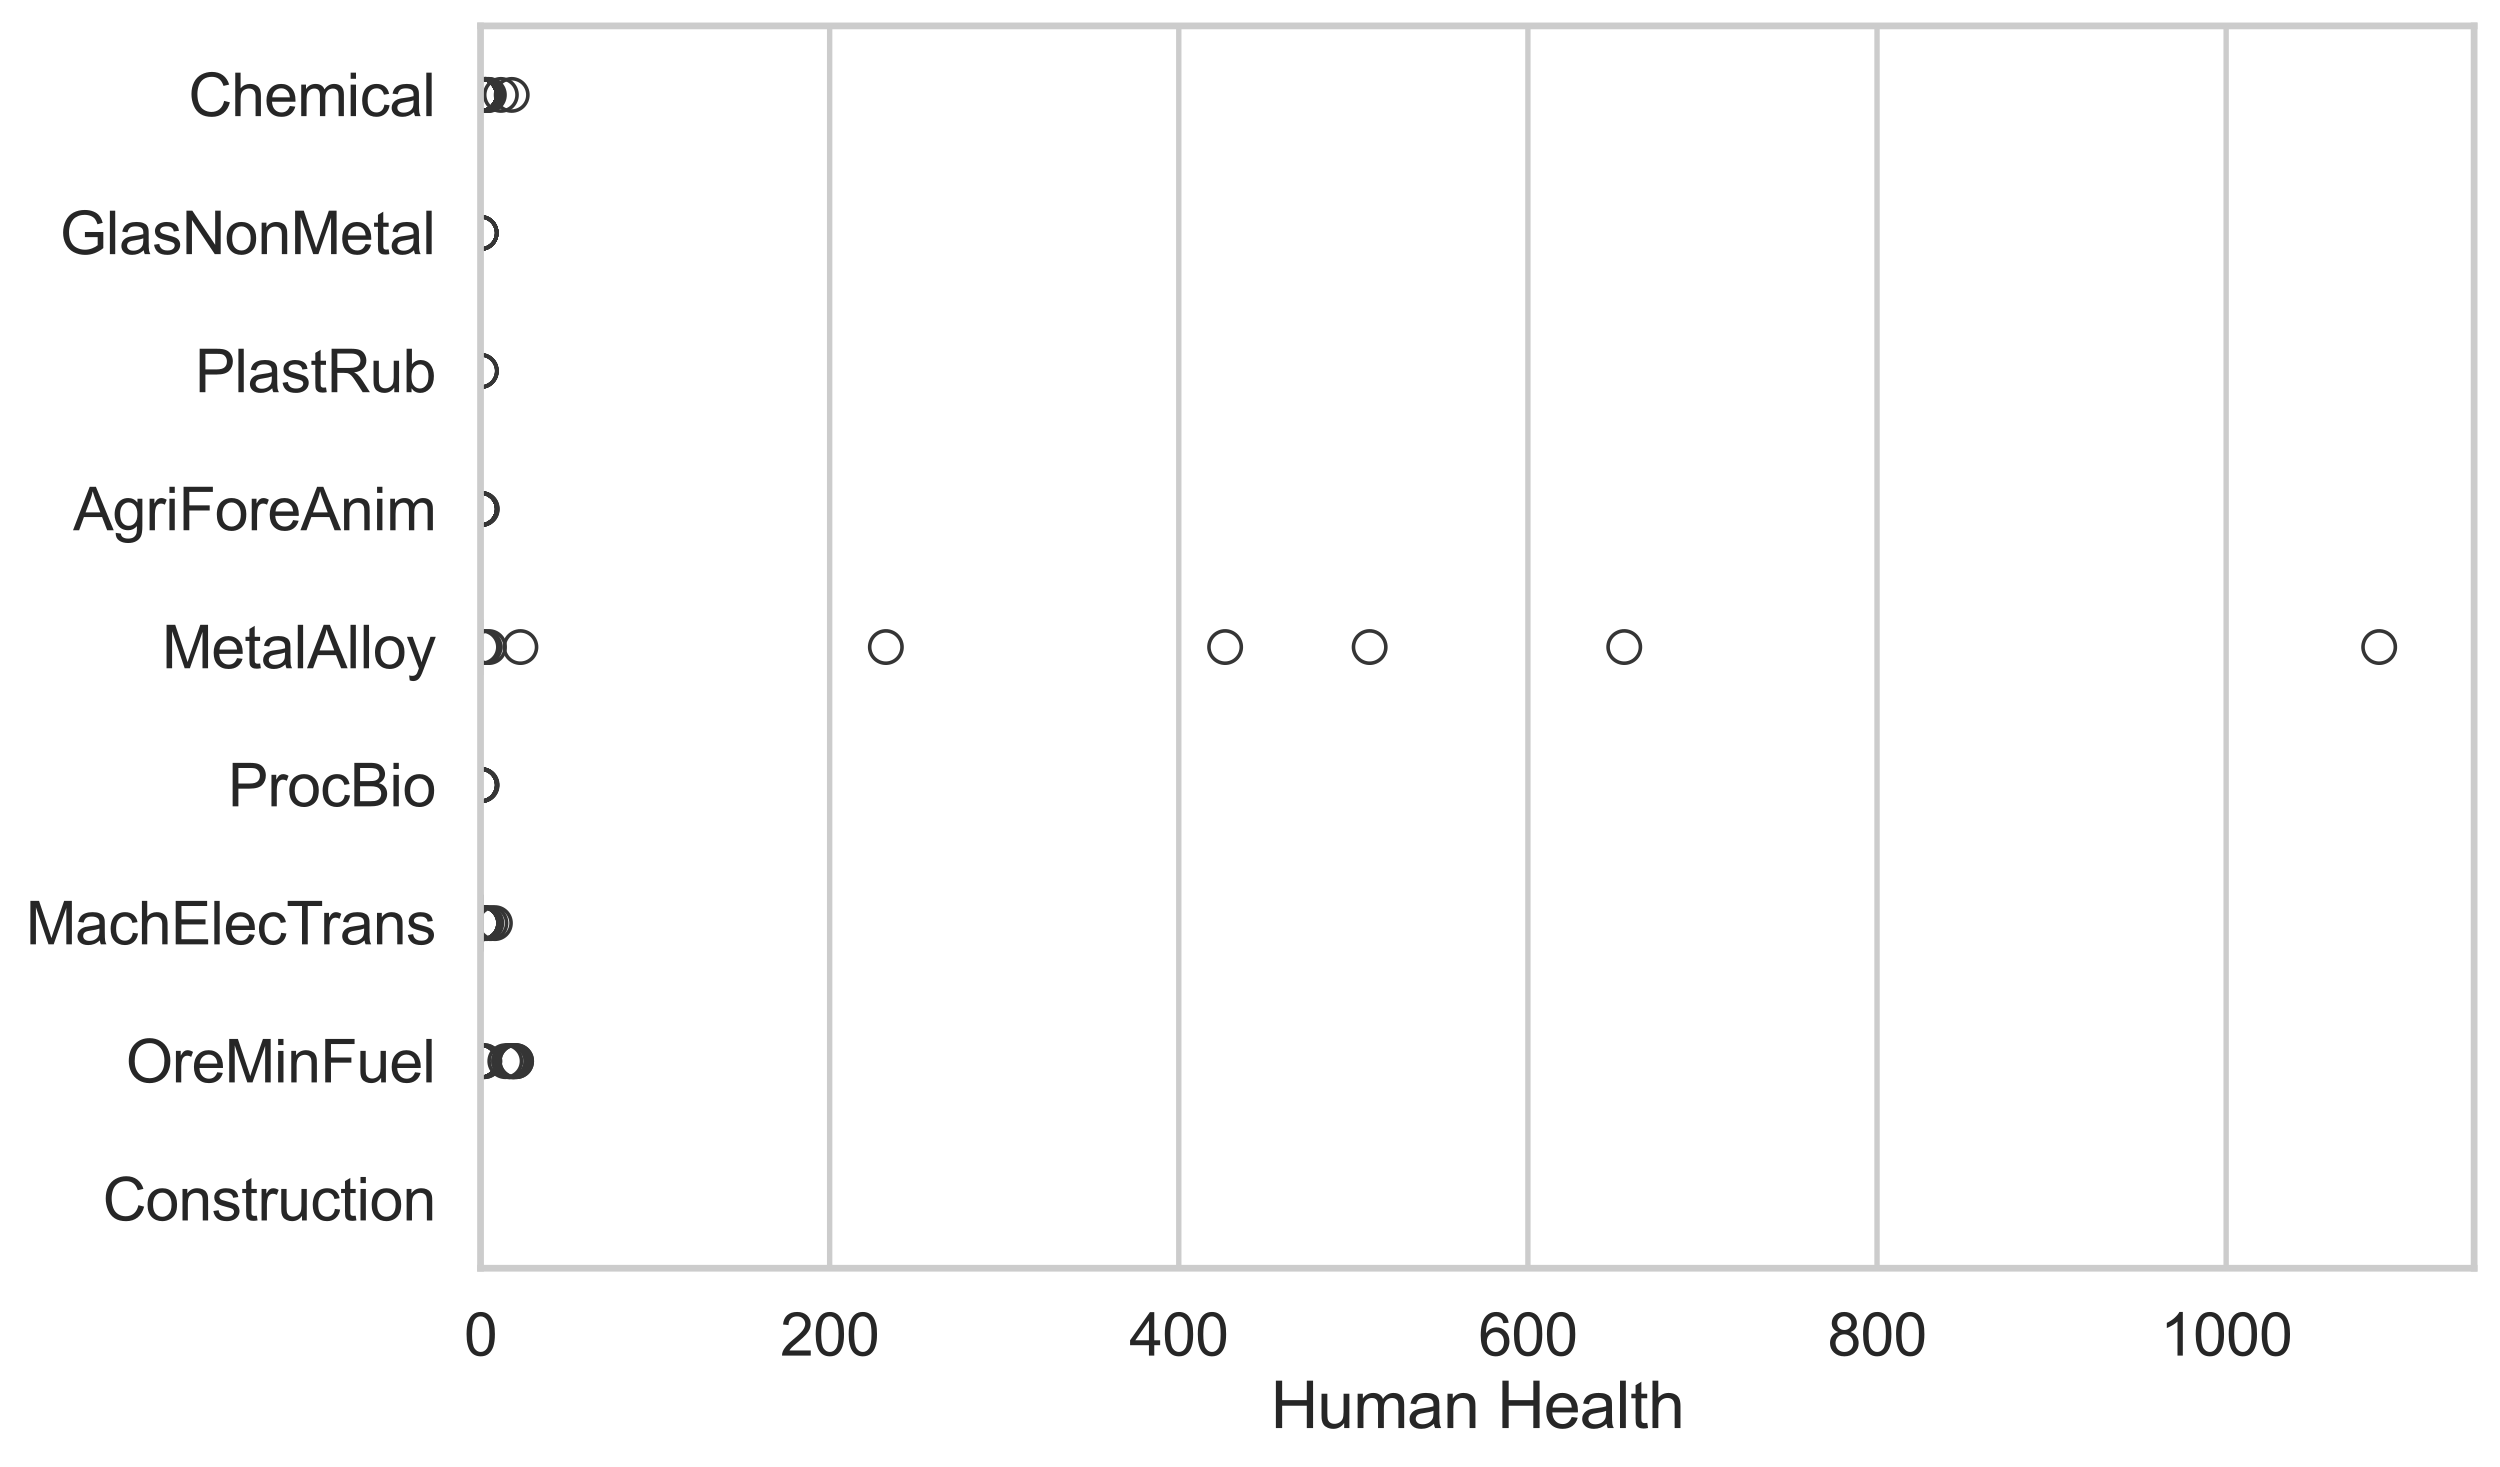 <?xml version="1.0" encoding="utf-8" standalone="no"?>
<!DOCTYPE svg PUBLIC "-//W3C//DTD SVG 1.1//EN"
  "http://www.w3.org/Graphics/SVG/1.1/DTD/svg11.dtd">
<svg xmlns:xlink="http://www.w3.org/1999/xlink" width="695.577pt" height="408.111pt" viewBox="0 0 695.577 408.111" xmlns="http://www.w3.org/2000/svg" version="1.1">
 <defs>
  <style type="text/css">*{stroke-linejoin: round; stroke-linecap: butt}</style>
 </defs>
 <g id="figure_1">
  <g id="patch_1">
   <path d="M 0 408.111 
L 695.577 408.111 
L 695.577 0 
L 0 0 
z
" style="fill: #ffffff"/>
  </g>
  <g id="axes_1">
   <g id="patch_2">
    <path d="M 133.697 352.86 
L 688.377 352.86 
L 688.377 7.2 
L 133.697 7.2 
z
" style="fill: #ffffff"/>
   </g>
   <g id="matplotlib.axis_1">
    <g id="xtick_1">
     <g id="line2d_1">
      <path d="M 133.697 352.86 
L 133.697 7.2 
" clip-path="url(#pcad79a4d22)" style="fill: none; stroke: #cccccc; stroke-width: 1.5; stroke-linecap: round"/>
     </g>
     <g id="text_1">
      <!-- 0 -->
      <g style="fill: #262626" transform="translate(129.109 377.17) scale(0.165 -0.165)">
       <defs>
        <path id="ArialMT-30" d="M 266 2259 
Q 266 3072 433 3567 
Q 600 4063 929 4331 
Q 1259 4600 1759 4600 
Q 2128 4600 2406 4451 
Q 2684 4303 2865 4023 
Q 3047 3744 3150 3342 
Q 3253 2941 3253 2259 
Q 3253 1453 3087 958 
Q 2922 463 2592 192 
Q 2263 -78 1759 -78 
Q 1097 -78 719 397 
Q 266 969 266 2259 
z
M 844 2259 
Q 844 1131 1108 757 
Q 1372 384 1759 384 
Q 2147 384 2411 759 
Q 2675 1134 2675 2259 
Q 2675 3391 2411 3762 
Q 2147 4134 1753 4134 
Q 1366 4134 1134 3806 
Q 844 3388 844 2259 
z
" transform="scale(0.016)"/>
       </defs>
       <use xlink:href="#ArialMT-30"/>
      </g>
     </g>
    </g>
    <g id="xtick_2">
     <g id="line2d_2">
      <path d="M 230.834 352.86 
L 230.834 7.2 
" clip-path="url(#pcad79a4d22)" style="fill: none; stroke: #cccccc; stroke-width: 1.5; stroke-linecap: round"/>
     </g>
     <g id="text_2">
      <!-- 200 -->
      <g style="fill: #262626" transform="translate(217.071 377.17) scale(0.165 -0.165)">
       <defs>
        <path id="ArialMT-32" d="M 3222 541 
L 3222 0 
L 194 0 
Q 188 203 259 391 
Q 375 700 629 1000 
Q 884 1300 1366 1694 
Q 2113 2306 2375 2664 
Q 2638 3022 2638 3341 
Q 2638 3675 2398 3904 
Q 2159 4134 1775 4134 
Q 1369 4134 1125 3890 
Q 881 3647 878 3216 
L 300 3275 
Q 359 3922 746 4261 
Q 1134 4600 1788 4600 
Q 2447 4600 2831 4234 
Q 3216 3869 3216 3328 
Q 3216 3053 3103 2787 
Q 2991 2522 2730 2228 
Q 2469 1934 1863 1422 
Q 1356 997 1212 845 
Q 1069 694 975 541 
L 3222 541 
z
" transform="scale(0.016)"/>
       </defs>
       <use xlink:href="#ArialMT-32"/>
       <use xlink:href="#ArialMT-30" transform="translate(55.615 0)"/>
       <use xlink:href="#ArialMT-30" transform="translate(111.23 0)"/>
      </g>
     </g>
    </g>
    <g id="xtick_3">
     <g id="line2d_3">
      <path d="M 327.972 352.86 
L 327.972 7.2 
" clip-path="url(#pcad79a4d22)" style="fill: none; stroke: #cccccc; stroke-width: 1.5; stroke-linecap: round"/>
     </g>
     <g id="text_3">
      <!-- 400 -->
      <g style="fill: #262626" transform="translate(314.208 377.17) scale(0.165 -0.165)">
       <defs>
        <path id="ArialMT-34" d="M 2069 0 
L 2069 1097 
L 81 1097 
L 81 1613 
L 2172 4581 
L 2631 4581 
L 2631 1613 
L 3250 1613 
L 3250 1097 
L 2631 1097 
L 2631 0 
L 2069 0 
z
M 2069 1613 
L 2069 3678 
L 634 1613 
L 2069 1613 
z
" transform="scale(0.016)"/>
       </defs>
       <use xlink:href="#ArialMT-34"/>
       <use xlink:href="#ArialMT-30" transform="translate(55.615 0)"/>
       <use xlink:href="#ArialMT-30" transform="translate(111.23 0)"/>
      </g>
     </g>
    </g>
    <g id="xtick_4">
     <g id="line2d_4">
      <path d="M 425.109 352.86 
L 425.109 7.2 
" clip-path="url(#pcad79a4d22)" style="fill: none; stroke: #cccccc; stroke-width: 1.5; stroke-linecap: round"/>
     </g>
     <g id="text_4">
      <!-- 600 -->
      <g style="fill: #262626" transform="translate(411.346 377.17) scale(0.165 -0.165)">
       <defs>
        <path id="ArialMT-36" d="M 3184 3459 
L 2625 3416 
Q 2550 3747 2413 3897 
Q 2184 4138 1850 4138 
Q 1581 4138 1378 3988 
Q 1113 3794 959 3422 
Q 806 3050 800 2363 
Q 1003 2672 1297 2822 
Q 1591 2972 1913 2972 
Q 2475 2972 2870 2558 
Q 3266 2144 3266 1488 
Q 3266 1056 3080 686 
Q 2894 316 2569 119 
Q 2244 -78 1831 -78 
Q 1128 -78 684 439 
Q 241 956 241 2144 
Q 241 3472 731 4075 
Q 1159 4600 1884 4600 
Q 2425 4600 2770 4297 
Q 3116 3994 3184 3459 
z
M 888 1484 
Q 888 1194 1011 928 
Q 1134 663 1356 523 
Q 1578 384 1822 384 
Q 2178 384 2434 671 
Q 2691 959 2691 1453 
Q 2691 1928 2437 2201 
Q 2184 2475 1800 2475 
Q 1419 2475 1153 2201 
Q 888 1928 888 1484 
z
" transform="scale(0.016)"/>
       </defs>
       <use xlink:href="#ArialMT-36"/>
       <use xlink:href="#ArialMT-30" transform="translate(55.615 0)"/>
       <use xlink:href="#ArialMT-30" transform="translate(111.23 0)"/>
      </g>
     </g>
    </g>
    <g id="xtick_5">
     <g id="line2d_5">
      <path d="M 522.246 352.86 
L 522.246 7.2 
" clip-path="url(#pcad79a4d22)" style="fill: none; stroke: #cccccc; stroke-width: 1.5; stroke-linecap: round"/>
     </g>
     <g id="text_5">
      <!-- 800 -->
      <g style="fill: #262626" transform="translate(508.483 377.17) scale(0.165 -0.165)">
       <defs>
        <path id="ArialMT-38" d="M 1131 2484 
Q 781 2613 612 2850 
Q 444 3088 444 3419 
Q 444 3919 803 4259 
Q 1163 4600 1759 4600 
Q 2359 4600 2725 4251 
Q 3091 3903 3091 3403 
Q 3091 3084 2923 2848 
Q 2756 2613 2416 2484 
Q 2838 2347 3058 2040 
Q 3278 1734 3278 1309 
Q 3278 722 2862 322 
Q 2447 -78 1769 -78 
Q 1091 -78 675 323 
Q 259 725 259 1325 
Q 259 1772 486 2073 
Q 713 2375 1131 2484 
z
M 1019 3438 
Q 1019 3113 1228 2906 
Q 1438 2700 1772 2700 
Q 2097 2700 2305 2904 
Q 2513 3109 2513 3406 
Q 2513 3716 2298 3927 
Q 2084 4138 1766 4138 
Q 1444 4138 1231 3931 
Q 1019 3725 1019 3438 
z
M 838 1322 
Q 838 1081 952 856 
Q 1066 631 1291 507 
Q 1516 384 1775 384 
Q 2178 384 2440 643 
Q 2703 903 2703 1303 
Q 2703 1709 2433 1975 
Q 2163 2241 1756 2241 
Q 1359 2241 1098 1978 
Q 838 1716 838 1322 
z
" transform="scale(0.016)"/>
       </defs>
       <use xlink:href="#ArialMT-38"/>
       <use xlink:href="#ArialMT-30" transform="translate(55.615 0)"/>
       <use xlink:href="#ArialMT-30" transform="translate(111.23 0)"/>
      </g>
     </g>
    </g>
    <g id="xtick_6">
     <g id="line2d_6">
      <path d="M 619.384 352.86 
L 619.384 7.2 
" clip-path="url(#pcad79a4d22)" style="fill: none; stroke: #cccccc; stroke-width: 1.5; stroke-linecap: round"/>
     </g>
     <g id="text_6">
      <!-- 1000 -->
      <g style="fill: #262626" transform="translate(601.033 377.17) scale(0.165 -0.165)">
       <defs>
        <path id="ArialMT-31" d="M 2384 0 
L 1822 0 
L 1822 3584 
Q 1619 3391 1289 3197 
Q 959 3003 697 2906 
L 697 3450 
Q 1169 3672 1522 3987 
Q 1875 4303 2022 4600 
L 2384 4600 
L 2384 0 
z
" transform="scale(0.016)"/>
       </defs>
       <use xlink:href="#ArialMT-31"/>
       <use xlink:href="#ArialMT-30" transform="translate(55.615 0)"/>
       <use xlink:href="#ArialMT-30" transform="translate(111.23 0)"/>
       <use xlink:href="#ArialMT-30" transform="translate(166.846 0)"/>
      </g>
     </g>
    </g>
    <g id="text_7">
     <!-- Human Health -->
     <g style="fill: #262626" transform="translate(353.511 397.334) scale(0.18 -0.18)">
      <defs>
       <path id="ArialMT-48" d="M 513 0 
L 513 4581 
L 1119 4581 
L 1119 2700 
L 3500 2700 
L 3500 4581 
L 4106 4581 
L 4106 0 
L 3500 0 
L 3500 2159 
L 1119 2159 
L 1119 0 
L 513 0 
z
" transform="scale(0.016)"/>
       <path id="ArialMT-75" d="M 2597 0 
L 2597 488 
Q 2209 -75 1544 -75 
Q 1250 -75 995 37 
Q 741 150 617 320 
Q 494 491 444 738 
Q 409 903 409 1263 
L 409 3319 
L 972 3319 
L 972 1478 
Q 972 1038 1006 884 
Q 1059 663 1231 536 
Q 1403 409 1656 409 
Q 1909 409 2131 539 
Q 2353 669 2445 892 
Q 2538 1116 2538 1541 
L 2538 3319 
L 3100 3319 
L 3100 0 
L 2597 0 
z
" transform="scale(0.016)"/>
       <path id="ArialMT-6d" d="M 422 0 
L 422 3319 
L 925 3319 
L 925 2853 
Q 1081 3097 1340 3245 
Q 1600 3394 1931 3394 
Q 2300 3394 2536 3241 
Q 2772 3088 2869 2813 
Q 3263 3394 3894 3394 
Q 4388 3394 4653 3120 
Q 4919 2847 4919 2278 
L 4919 0 
L 4359 0 
L 4359 2091 
Q 4359 2428 4304 2576 
Q 4250 2725 4106 2815 
Q 3963 2906 3769 2906 
Q 3419 2906 3187 2673 
Q 2956 2441 2956 1928 
L 2956 0 
L 2394 0 
L 2394 2156 
Q 2394 2531 2256 2718 
Q 2119 2906 1806 2906 
Q 1569 2906 1367 2781 
Q 1166 2656 1075 2415 
Q 984 2175 984 1722 
L 984 0 
L 422 0 
z
" transform="scale(0.016)"/>
       <path id="ArialMT-61" d="M 2588 409 
Q 2275 144 1986 34 
Q 1697 -75 1366 -75 
Q 819 -75 525 192 
Q 231 459 231 875 
Q 231 1119 342 1320 
Q 453 1522 633 1644 
Q 813 1766 1038 1828 
Q 1203 1872 1538 1913 
Q 2219 1994 2541 2106 
Q 2544 2222 2544 2253 
Q 2544 2597 2384 2738 
Q 2169 2928 1744 2928 
Q 1347 2928 1158 2789 
Q 969 2650 878 2297 
L 328 2372 
Q 403 2725 575 2942 
Q 747 3159 1072 3276 
Q 1397 3394 1825 3394 
Q 2250 3394 2515 3294 
Q 2781 3194 2906 3042 
Q 3031 2891 3081 2659 
Q 3109 2516 3109 2141 
L 3109 1391 
Q 3109 606 3145 398 
Q 3181 191 3288 0 
L 2700 0 
Q 2613 175 2588 409 
z
M 2541 1666 
Q 2234 1541 1622 1453 
Q 1275 1403 1131 1340 
Q 988 1278 909 1158 
Q 831 1038 831 891 
Q 831 666 1001 516 
Q 1172 366 1500 366 
Q 1825 366 2078 508 
Q 2331 650 2450 897 
Q 2541 1088 2541 1459 
L 2541 1666 
z
" transform="scale(0.016)"/>
       <path id="ArialMT-6e" d="M 422 0 
L 422 3319 
L 928 3319 
L 928 2847 
Q 1294 3394 1984 3394 
Q 2284 3394 2536 3286 
Q 2788 3178 2913 3003 
Q 3038 2828 3088 2588 
Q 3119 2431 3119 2041 
L 3119 0 
L 2556 0 
L 2556 2019 
Q 2556 2363 2490 2533 
Q 2425 2703 2258 2804 
Q 2091 2906 1866 2906 
Q 1506 2906 1245 2678 
Q 984 2450 984 1813 
L 984 0 
L 422 0 
z
" transform="scale(0.016)"/>
       <path id="ArialMT-20" transform="scale(0.016)"/>
       <path id="ArialMT-65" d="M 2694 1069 
L 3275 997 
Q 3138 488 2766 206 
Q 2394 -75 1816 -75 
Q 1088 -75 661 373 
Q 234 822 234 1631 
Q 234 2469 665 2931 
Q 1097 3394 1784 3394 
Q 2450 3394 2872 2941 
Q 3294 2488 3294 1666 
Q 3294 1616 3291 1516 
L 816 1516 
Q 847 969 1125 678 
Q 1403 388 1819 388 
Q 2128 388 2347 550 
Q 2566 713 2694 1069 
z
M 847 1978 
L 2700 1978 
Q 2663 2397 2488 2606 
Q 2219 2931 1791 2931 
Q 1403 2931 1139 2672 
Q 875 2413 847 1978 
z
" transform="scale(0.016)"/>
       <path id="ArialMT-6c" d="M 409 0 
L 409 4581 
L 972 4581 
L 972 0 
L 409 0 
z
" transform="scale(0.016)"/>
       <path id="ArialMT-74" d="M 1650 503 
L 1731 6 
Q 1494 -44 1306 -44 
Q 1000 -44 831 53 
Q 663 150 594 308 
Q 525 466 525 972 
L 525 2881 
L 113 2881 
L 113 3319 
L 525 3319 
L 525 4141 
L 1084 4478 
L 1084 3319 
L 1650 3319 
L 1650 2881 
L 1084 2881 
L 1084 941 
Q 1084 700 1114 631 
Q 1144 563 1211 522 
Q 1278 481 1403 481 
Q 1497 481 1650 503 
z
" transform="scale(0.016)"/>
       <path id="ArialMT-68" d="M 422 0 
L 422 4581 
L 984 4581 
L 984 2938 
Q 1378 3394 1978 3394 
Q 2347 3394 2619 3248 
Q 2891 3103 3008 2847 
Q 3125 2591 3125 2103 
L 3125 0 
L 2563 0 
L 2563 2103 
Q 2563 2525 2380 2717 
Q 2197 2909 1863 2909 
Q 1613 2909 1392 2779 
Q 1172 2650 1078 2428 
Q 984 2206 984 1816 
L 984 0 
L 422 0 
z
" transform="scale(0.016)"/>
      </defs>
      <use xlink:href="#ArialMT-48"/>
      <use xlink:href="#ArialMT-75" transform="translate(72.217 0)"/>
      <use xlink:href="#ArialMT-6d" transform="translate(127.832 0)"/>
      <use xlink:href="#ArialMT-61" transform="translate(211.133 0)"/>
      <use xlink:href="#ArialMT-6e" transform="translate(266.748 0)"/>
      <use xlink:href="#ArialMT-20" transform="translate(322.363 0)"/>
      <use xlink:href="#ArialMT-48" transform="translate(350.146 0)"/>
      <use xlink:href="#ArialMT-65" transform="translate(422.363 0)"/>
      <use xlink:href="#ArialMT-61" transform="translate(477.979 0)"/>
      <use xlink:href="#ArialMT-6c" transform="translate(533.594 0)"/>
      <use xlink:href="#ArialMT-74" transform="translate(555.811 0)"/>
      <use xlink:href="#ArialMT-68" transform="translate(583.594 0)"/>
     </g>
    </g>
   </g>
   <g id="matplotlib.axis_2">
    <g id="ytick_1">
     <g id="text_8">
      <!-- Chemical -->
      <g style="fill: #262626" transform="translate(52.428 32.309) scale(0.165 -0.165)">
       <defs>
        <path id="ArialMT-43" d="M 3763 1606 
L 4369 1453 
Q 4178 706 3683 314 
Q 3188 -78 2472 -78 
Q 1731 -78 1267 223 
Q 803 525 561 1097 
Q 319 1669 319 2325 
Q 319 3041 592 3573 
Q 866 4106 1370 4382 
Q 1875 4659 2481 4659 
Q 3169 4659 3637 4309 
Q 4106 3959 4291 3325 
L 3694 3184 
Q 3534 3684 3231 3912 
Q 2928 4141 2469 4141 
Q 1941 4141 1586 3887 
Q 1231 3634 1087 3207 
Q 944 2781 944 2328 
Q 944 1744 1114 1308 
Q 1284 872 1643 656 
Q 2003 441 2422 441 
Q 2931 441 3284 734 
Q 3638 1028 3763 1606 
z
" transform="scale(0.016)"/>
        <path id="ArialMT-69" d="M 425 3934 
L 425 4581 
L 988 4581 
L 988 3934 
L 425 3934 
z
M 425 0 
L 425 3319 
L 988 3319 
L 988 0 
L 425 0 
z
" transform="scale(0.016)"/>
        <path id="ArialMT-63" d="M 2588 1216 
L 3141 1144 
Q 3050 572 2676 248 
Q 2303 -75 1759 -75 
Q 1078 -75 664 370 
Q 250 816 250 1647 
Q 250 2184 428 2587 
Q 606 2991 970 3192 
Q 1334 3394 1763 3394 
Q 2303 3394 2647 3120 
Q 2991 2847 3088 2344 
L 2541 2259 
Q 2463 2594 2264 2762 
Q 2066 2931 1784 2931 
Q 1359 2931 1093 2626 
Q 828 2322 828 1663 
Q 828 994 1084 691 
Q 1341 388 1753 388 
Q 2084 388 2306 591 
Q 2528 794 2588 1216 
z
" transform="scale(0.016)"/>
       </defs>
       <use xlink:href="#ArialMT-43"/>
       <use xlink:href="#ArialMT-68" transform="translate(72.217 0)"/>
       <use xlink:href="#ArialMT-65" transform="translate(127.832 0)"/>
       <use xlink:href="#ArialMT-6d" transform="translate(183.447 0)"/>
       <use xlink:href="#ArialMT-69" transform="translate(266.748 0)"/>
       <use xlink:href="#ArialMT-63" transform="translate(288.965 0)"/>
       <use xlink:href="#ArialMT-61" transform="translate(338.965 0)"/>
       <use xlink:href="#ArialMT-6c" transform="translate(394.58 0)"/>
      </g>
     </g>
    </g>
    <g id="ytick_2">
     <g id="text_9">
      <!-- GlasNonMetal -->
      <g style="fill: #262626" transform="translate(16.659 70.715) scale(0.165 -0.165)">
       <defs>
        <path id="ArialMT-47" d="M 2638 1797 
L 2638 2334 
L 4578 2338 
L 4578 638 
Q 4131 281 3656 101 
Q 3181 -78 2681 -78 
Q 2006 -78 1454 211 
Q 903 500 622 1047 
Q 341 1594 341 2269 
Q 341 2938 620 3517 
Q 900 4097 1425 4378 
Q 1950 4659 2634 4659 
Q 3131 4659 3532 4498 
Q 3934 4338 4162 4050 
Q 4391 3763 4509 3300 
L 3963 3150 
Q 3859 3500 3706 3700 
Q 3553 3900 3268 4020 
Q 2984 4141 2638 4141 
Q 2222 4141 1919 4014 
Q 1616 3888 1430 3681 
Q 1244 3475 1141 3228 
Q 966 2803 966 2306 
Q 966 1694 1177 1281 
Q 1388 869 1791 669 
Q 2194 469 2647 469 
Q 3041 469 3416 620 
Q 3791 772 3984 944 
L 3984 1797 
L 2638 1797 
z
" transform="scale(0.016)"/>
        <path id="ArialMT-73" d="M 197 991 
L 753 1078 
Q 800 744 1014 566 
Q 1228 388 1613 388 
Q 2000 388 2187 545 
Q 2375 703 2375 916 
Q 2375 1106 2209 1216 
Q 2094 1291 1634 1406 
Q 1016 1563 777 1677 
Q 538 1791 414 1992 
Q 291 2194 291 2438 
Q 291 2659 392 2848 
Q 494 3038 669 3163 
Q 800 3259 1026 3326 
Q 1253 3394 1513 3394 
Q 1903 3394 2198 3281 
Q 2494 3169 2634 2976 
Q 2775 2784 2828 2463 
L 2278 2388 
Q 2241 2644 2061 2787 
Q 1881 2931 1553 2931 
Q 1166 2931 1000 2803 
Q 834 2675 834 2503 
Q 834 2394 903 2306 
Q 972 2216 1119 2156 
Q 1203 2125 1616 2013 
Q 2213 1853 2448 1751 
Q 2684 1650 2818 1456 
Q 2953 1263 2953 975 
Q 2953 694 2789 445 
Q 2625 197 2315 61 
Q 2006 -75 1616 -75 
Q 969 -75 630 194 
Q 291 463 197 991 
z
" transform="scale(0.016)"/>
        <path id="ArialMT-4e" d="M 488 0 
L 488 4581 
L 1109 4581 
L 3516 984 
L 3516 4581 
L 4097 4581 
L 4097 0 
L 3475 0 
L 1069 3600 
L 1069 0 
L 488 0 
z
" transform="scale(0.016)"/>
        <path id="ArialMT-6f" d="M 213 1659 
Q 213 2581 725 3025 
Q 1153 3394 1769 3394 
Q 2453 3394 2887 2945 
Q 3322 2497 3322 1706 
Q 3322 1066 3130 698 
Q 2938 331 2570 128 
Q 2203 -75 1769 -75 
Q 1072 -75 642 372 
Q 213 819 213 1659 
z
M 791 1659 
Q 791 1022 1069 705 
Q 1347 388 1769 388 
Q 2188 388 2466 706 
Q 2744 1025 2744 1678 
Q 2744 2294 2464 2611 
Q 2184 2928 1769 2928 
Q 1347 2928 1069 2612 
Q 791 2297 791 1659 
z
" transform="scale(0.016)"/>
        <path id="ArialMT-4d" d="M 475 0 
L 475 4581 
L 1388 4581 
L 2472 1338 
Q 2622 884 2691 659 
Q 2769 909 2934 1394 
L 4031 4581 
L 4847 4581 
L 4847 0 
L 4263 0 
L 4263 3834 
L 2931 0 
L 2384 0 
L 1059 3900 
L 1059 0 
L 475 0 
z
" transform="scale(0.016)"/>
       </defs>
       <use xlink:href="#ArialMT-47"/>
       <use xlink:href="#ArialMT-6c" transform="translate(77.783 0)"/>
       <use xlink:href="#ArialMT-61" transform="translate(100 0)"/>
       <use xlink:href="#ArialMT-73" transform="translate(155.615 0)"/>
       <use xlink:href="#ArialMT-4e" transform="translate(205.615 0)"/>
       <use xlink:href="#ArialMT-6f" transform="translate(277.832 0)"/>
       <use xlink:href="#ArialMT-6e" transform="translate(333.447 0)"/>
       <use xlink:href="#ArialMT-4d" transform="translate(389.062 0)"/>
       <use xlink:href="#ArialMT-65" transform="translate(472.363 0)"/>
       <use xlink:href="#ArialMT-74" transform="translate(527.979 0)"/>
       <use xlink:href="#ArialMT-61" transform="translate(555.762 0)"/>
       <use xlink:href="#ArialMT-6c" transform="translate(611.377 0)"/>
      </g>
     </g>
    </g>
    <g id="ytick_3">
     <g id="text_10">
      <!-- PlastRub -->
      <g style="fill: #262626" transform="translate(54.248 109.122) scale(0.165 -0.165)">
       <defs>
        <path id="ArialMT-50" d="M 494 0 
L 494 4581 
L 2222 4581 
Q 2678 4581 2919 4538 
Q 3256 4481 3484 4323 
Q 3713 4166 3852 3881 
Q 3991 3597 3991 3256 
Q 3991 2672 3619 2267 
Q 3247 1863 2275 1863 
L 1100 1863 
L 1100 0 
L 494 0 
z
M 1100 2403 
L 2284 2403 
Q 2872 2403 3119 2622 
Q 3366 2841 3366 3238 
Q 3366 3525 3220 3729 
Q 3075 3934 2838 4000 
Q 2684 4041 2272 4041 
L 1100 4041 
L 1100 2403 
z
" transform="scale(0.016)"/>
        <path id="ArialMT-52" d="M 503 0 
L 503 4581 
L 2534 4581 
Q 3147 4581 3465 4457 
Q 3784 4334 3975 4021 
Q 4166 3709 4166 3331 
Q 4166 2844 3850 2509 
Q 3534 2175 2875 2084 
Q 3116 1969 3241 1856 
Q 3506 1613 3744 1247 
L 4541 0 
L 3778 0 
L 3172 953 
Q 2906 1366 2734 1584 
Q 2563 1803 2427 1890 
Q 2291 1978 2150 2013 
Q 2047 2034 1813 2034 
L 1109 2034 
L 1109 0 
L 503 0 
z
M 1109 2559 
L 2413 2559 
Q 2828 2559 3062 2645 
Q 3297 2731 3419 2920 
Q 3541 3109 3541 3331 
Q 3541 3656 3305 3865 
Q 3069 4075 2559 4075 
L 1109 4075 
L 1109 2559 
z
" transform="scale(0.016)"/>
        <path id="ArialMT-62" d="M 941 0 
L 419 0 
L 419 4581 
L 981 4581 
L 981 2947 
Q 1338 3394 1891 3394 
Q 2197 3394 2470 3270 
Q 2744 3147 2920 2923 
Q 3097 2700 3197 2384 
Q 3297 2069 3297 1709 
Q 3297 856 2875 390 
Q 2453 -75 1863 -75 
Q 1275 -75 941 416 
L 941 0 
z
M 934 1684 
Q 934 1088 1097 822 
Q 1363 388 1816 388 
Q 2184 388 2453 708 
Q 2722 1028 2722 1663 
Q 2722 2313 2464 2622 
Q 2206 2931 1841 2931 
Q 1472 2931 1203 2611 
Q 934 2291 934 1684 
z
" transform="scale(0.016)"/>
       </defs>
       <use xlink:href="#ArialMT-50"/>
       <use xlink:href="#ArialMT-6c" transform="translate(66.699 0)"/>
       <use xlink:href="#ArialMT-61" transform="translate(88.916 0)"/>
       <use xlink:href="#ArialMT-73" transform="translate(144.531 0)"/>
       <use xlink:href="#ArialMT-74" transform="translate(194.531 0)"/>
       <use xlink:href="#ArialMT-52" transform="translate(222.314 0)"/>
       <use xlink:href="#ArialMT-75" transform="translate(294.531 0)"/>
       <use xlink:href="#ArialMT-62" transform="translate(350.146 0)"/>
      </g>
     </g>
    </g>
    <g id="ytick_4">
     <g id="text_11">
      <!-- AgriForeAnim -->
      <g style="fill: #262626" transform="translate(20.341 147.529) scale(0.165 -0.165)">
       <defs>
        <path id="ArialMT-41" d="M -9 0 
L 1750 4581 
L 2403 4581 
L 4278 0 
L 3588 0 
L 3053 1388 
L 1138 1388 
L 634 0 
L -9 0 
z
M 1313 1881 
L 2866 1881 
L 2388 3150 
Q 2169 3728 2063 4100 
Q 1975 3659 1816 3225 
L 1313 1881 
z
" transform="scale(0.016)"/>
        <path id="ArialMT-67" d="M 319 -275 
L 866 -356 
Q 900 -609 1056 -725 
Q 1266 -881 1628 -881 
Q 2019 -881 2231 -725 
Q 2444 -569 2519 -288 
Q 2563 -116 2559 434 
Q 2191 0 1641 0 
Q 956 0 581 494 
Q 206 988 206 1678 
Q 206 2153 378 2554 
Q 550 2956 876 3175 
Q 1203 3394 1644 3394 
Q 2231 3394 2613 2919 
L 2613 3319 
L 3131 3319 
L 3131 450 
Q 3131 -325 2973 -648 
Q 2816 -972 2473 -1159 
Q 2131 -1347 1631 -1347 
Q 1038 -1347 672 -1080 
Q 306 -813 319 -275 
z
M 784 1719 
Q 784 1066 1043 766 
Q 1303 466 1694 466 
Q 2081 466 2343 764 
Q 2606 1063 2606 1700 
Q 2606 2309 2336 2618 
Q 2066 2928 1684 2928 
Q 1309 2928 1046 2623 
Q 784 2319 784 1719 
z
" transform="scale(0.016)"/>
        <path id="ArialMT-72" d="M 416 0 
L 416 3319 
L 922 3319 
L 922 2816 
Q 1116 3169 1280 3281 
Q 1444 3394 1641 3394 
Q 1925 3394 2219 3213 
L 2025 2691 
Q 1819 2813 1613 2813 
Q 1428 2813 1281 2702 
Q 1134 2591 1072 2394 
Q 978 2094 978 1738 
L 978 0 
L 416 0 
z
" transform="scale(0.016)"/>
        <path id="ArialMT-46" d="M 525 0 
L 525 4581 
L 3616 4581 
L 3616 4041 
L 1131 4041 
L 1131 2622 
L 3281 2622 
L 3281 2081 
L 1131 2081 
L 1131 0 
L 525 0 
z
" transform="scale(0.016)"/>
       </defs>
       <use xlink:href="#ArialMT-41"/>
       <use xlink:href="#ArialMT-67" transform="translate(66.699 0)"/>
       <use xlink:href="#ArialMT-72" transform="translate(122.314 0)"/>
       <use xlink:href="#ArialMT-69" transform="translate(155.615 0)"/>
       <use xlink:href="#ArialMT-46" transform="translate(177.832 0)"/>
       <use xlink:href="#ArialMT-6f" transform="translate(238.916 0)"/>
       <use xlink:href="#ArialMT-72" transform="translate(294.531 0)"/>
       <use xlink:href="#ArialMT-65" transform="translate(327.832 0)"/>
       <use xlink:href="#ArialMT-41" transform="translate(383.447 0)"/>
       <use xlink:href="#ArialMT-6e" transform="translate(450.146 0)"/>
       <use xlink:href="#ArialMT-69" transform="translate(505.762 0)"/>
       <use xlink:href="#ArialMT-6d" transform="translate(527.979 0)"/>
      </g>
     </g>
    </g>
    <g id="ytick_5">
     <g id="text_12">
      <!-- MetalAlloy -->
      <g style="fill: #262626" transform="translate(45.088 185.935) scale(0.165 -0.165)">
       <defs>
        <path id="ArialMT-79" d="M 397 -1278 
L 334 -750 
Q 519 -800 656 -800 
Q 844 -800 956 -737 
Q 1069 -675 1141 -563 
Q 1194 -478 1313 -144 
Q 1328 -97 1363 -6 
L 103 3319 
L 709 3319 
L 1400 1397 
Q 1534 1031 1641 628 
Q 1738 1016 1872 1384 
L 2581 3319 
L 3144 3319 
L 1881 -56 
Q 1678 -603 1566 -809 
Q 1416 -1088 1222 -1217 
Q 1028 -1347 759 -1347 
Q 597 -1347 397 -1278 
z
" transform="scale(0.016)"/>
       </defs>
       <use xlink:href="#ArialMT-4d"/>
       <use xlink:href="#ArialMT-65" transform="translate(83.301 0)"/>
       <use xlink:href="#ArialMT-74" transform="translate(138.916 0)"/>
       <use xlink:href="#ArialMT-61" transform="translate(166.699 0)"/>
       <use xlink:href="#ArialMT-6c" transform="translate(222.314 0)"/>
       <use xlink:href="#ArialMT-41" transform="translate(244.531 0)"/>
       <use xlink:href="#ArialMT-6c" transform="translate(311.23 0)"/>
       <use xlink:href="#ArialMT-6c" transform="translate(333.447 0)"/>
       <use xlink:href="#ArialMT-6f" transform="translate(355.664 0)"/>
       <use xlink:href="#ArialMT-79" transform="translate(411.279 0)"/>
      </g>
     </g>
    </g>
    <g id="ytick_6">
     <g id="text_13">
      <!-- ProcBio -->
      <g style="fill: #262626" transform="translate(63.424 224.342) scale(0.165 -0.165)">
       <defs>
        <path id="ArialMT-42" d="M 469 0 
L 469 4581 
L 2188 4581 
Q 2713 4581 3030 4442 
Q 3347 4303 3526 4014 
Q 3706 3725 3706 3409 
Q 3706 3116 3547 2856 
Q 3388 2597 3066 2438 
Q 3481 2316 3704 2022 
Q 3928 1728 3928 1328 
Q 3928 1006 3792 729 
Q 3656 453 3456 303 
Q 3256 153 2954 76 
Q 2653 0 2216 0 
L 469 0 
z
M 1075 2656 
L 2066 2656 
Q 2469 2656 2644 2709 
Q 2875 2778 2992 2937 
Q 3109 3097 3109 3338 
Q 3109 3566 3000 3739 
Q 2891 3913 2687 3977 
Q 2484 4041 1991 4041 
L 1075 4041 
L 1075 2656 
z
M 1075 541 
L 2216 541 
Q 2509 541 2628 563 
Q 2838 600 2978 687 
Q 3119 775 3209 942 
Q 3300 1109 3300 1328 
Q 3300 1584 3169 1773 
Q 3038 1963 2805 2039 
Q 2572 2116 2134 2116 
L 1075 2116 
L 1075 541 
z
" transform="scale(0.016)"/>
       </defs>
       <use xlink:href="#ArialMT-50"/>
       <use xlink:href="#ArialMT-72" transform="translate(66.699 0)"/>
       <use xlink:href="#ArialMT-6f" transform="translate(100 0)"/>
       <use xlink:href="#ArialMT-63" transform="translate(155.615 0)"/>
       <use xlink:href="#ArialMT-42" transform="translate(205.615 0)"/>
       <use xlink:href="#ArialMT-69" transform="translate(272.314 0)"/>
       <use xlink:href="#ArialMT-6f" transform="translate(294.531 0)"/>
      </g>
     </g>
    </g>
    <g id="ytick_7">
     <g id="text_14">
      <!-- MachElecTrans -->
      <g style="fill: #262626" transform="translate(7.2 262.749) scale(0.165 -0.165)">
       <defs>
        <path id="ArialMT-45" d="M 506 0 
L 506 4581 
L 3819 4581 
L 3819 4041 
L 1113 4041 
L 1113 2638 
L 3647 2638 
L 3647 2100 
L 1113 2100 
L 1113 541 
L 3925 541 
L 3925 0 
L 506 0 
z
" transform="scale(0.016)"/>
        <path id="ArialMT-54" d="M 1659 0 
L 1659 4041 
L 150 4041 
L 150 4581 
L 3781 4581 
L 3781 4041 
L 2266 4041 
L 2266 0 
L 1659 0 
z
" transform="scale(0.016)"/>
       </defs>
       <use xlink:href="#ArialMT-4d"/>
       <use xlink:href="#ArialMT-61" transform="translate(83.301 0)"/>
       <use xlink:href="#ArialMT-63" transform="translate(138.916 0)"/>
       <use xlink:href="#ArialMT-68" transform="translate(188.916 0)"/>
       <use xlink:href="#ArialMT-45" transform="translate(244.531 0)"/>
       <use xlink:href="#ArialMT-6c" transform="translate(311.23 0)"/>
       <use xlink:href="#ArialMT-65" transform="translate(333.447 0)"/>
       <use xlink:href="#ArialMT-63" transform="translate(389.062 0)"/>
       <use xlink:href="#ArialMT-54" transform="translate(439.062 0)"/>
       <use xlink:href="#ArialMT-72" transform="translate(496.396 0)"/>
       <use xlink:href="#ArialMT-61" transform="translate(529.697 0)"/>
       <use xlink:href="#ArialMT-6e" transform="translate(585.312 0)"/>
       <use xlink:href="#ArialMT-73" transform="translate(640.928 0)"/>
      </g>
     </g>
    </g>
    <g id="ytick_8">
     <g id="text_15">
      <!-- OreMinFuel -->
      <g style="fill: #262626" transform="translate(35.013 301.155) scale(0.165 -0.165)">
       <defs>
        <path id="ArialMT-4f" d="M 309 2231 
Q 309 3372 921 4017 
Q 1534 4663 2503 4663 
Q 3138 4663 3647 4359 
Q 4156 4056 4423 3514 
Q 4691 2972 4691 2284 
Q 4691 1588 4409 1038 
Q 4128 488 3612 205 
Q 3097 -78 2500 -78 
Q 1853 -78 1343 234 
Q 834 547 571 1087 
Q 309 1628 309 2231 
z
M 934 2222 
Q 934 1394 1379 917 
Q 1825 441 2497 441 
Q 3181 441 3623 922 
Q 4066 1403 4066 2288 
Q 4066 2847 3877 3264 
Q 3688 3681 3323 3911 
Q 2959 4141 2506 4141 
Q 1863 4141 1398 3698 
Q 934 3256 934 2222 
z
" transform="scale(0.016)"/>
       </defs>
       <use xlink:href="#ArialMT-4f"/>
       <use xlink:href="#ArialMT-72" transform="translate(77.783 0)"/>
       <use xlink:href="#ArialMT-65" transform="translate(111.084 0)"/>
       <use xlink:href="#ArialMT-4d" transform="translate(166.699 0)"/>
       <use xlink:href="#ArialMT-69" transform="translate(250 0)"/>
       <use xlink:href="#ArialMT-6e" transform="translate(272.217 0)"/>
       <use xlink:href="#ArialMT-46" transform="translate(327.832 0)"/>
       <use xlink:href="#ArialMT-75" transform="translate(388.916 0)"/>
       <use xlink:href="#ArialMT-65" transform="translate(444.531 0)"/>
       <use xlink:href="#ArialMT-6c" transform="translate(500.146 0)"/>
      </g>
     </g>
    </g>
    <g id="ytick_9">
     <g id="text_16">
      <!-- Construction -->
      <g style="fill: #262626" transform="translate(28.575 339.562) scale(0.165 -0.165)">
       <use xlink:href="#ArialMT-43"/>
       <use xlink:href="#ArialMT-6f" transform="translate(72.217 0)"/>
       <use xlink:href="#ArialMT-6e" transform="translate(127.832 0)"/>
       <use xlink:href="#ArialMT-73" transform="translate(183.447 0)"/>
       <use xlink:href="#ArialMT-74" transform="translate(233.447 0)"/>
       <use xlink:href="#ArialMT-72" transform="translate(261.23 0)"/>
       <use xlink:href="#ArialMT-75" transform="translate(294.531 0)"/>
       <use xlink:href="#ArialMT-63" transform="translate(350.146 0)"/>
       <use xlink:href="#ArialMT-74" transform="translate(400.146 0)"/>
       <use xlink:href="#ArialMT-69" transform="translate(427.93 0)"/>
       <use xlink:href="#ArialMT-6f" transform="translate(450.146 0)"/>
       <use xlink:href="#ArialMT-6e" transform="translate(505.762 0)"/>
      </g>
     </g>
    </g>
   </g>
   <g id="patch_3">
    <path d="M 133.699 11.041 
L 133.699 41.766 
L 133.707 41.766 
L 133.707 11.041 
L 133.699 11.041 
z
" clip-path="url(#pcad79a4d22)" style="fill: #ca74db; stroke: #353535; stroke-linejoin: miter"/>
   </g>
   <g id="line2d_7">
    <path d="M 133.699 26.403 
L 133.692 26.403 
" clip-path="url(#pcad79a4d22)" style="fill: none; stroke: #353535"/>
   </g>
   <g id="line2d_8">
    <path d="M 133.707 26.403 
L 133.717 26.403 
" clip-path="url(#pcad79a4d22)" style="fill: none; stroke: #353535"/>
   </g>
   <g id="line2d_9">
    <path d="M 133.692 18.722 
L 133.692 34.085 
" clip-path="url(#pcad79a4d22)" style="fill: none; stroke: #353535; stroke-linecap: round"/>
   </g>
   <g id="line2d_10">
    <path d="M 133.717 18.722 
L 133.717 34.085 
" clip-path="url(#pcad79a4d22)" style="fill: none; stroke: #353535; stroke-linecap: round"/>
   </g>
   <g id="line2d_11">
    <defs>
     <path id="mff315c986e" d="M 0 4.5 
C 1.193 4.5 2.338 4.026 3.182 3.182 
C 4.026 2.338 4.5 1.193 4.5 0 
C 4.5 -1.193 4.026 -2.338 3.182 -3.182 
C 2.338 -4.026 1.193 -4.5 0 -4.5 
C -1.193 -4.5 -2.338 -4.026 -3.182 -3.182 
C -4.026 -2.338 -4.5 -1.193 -4.5 0 
C -4.5 1.193 -4.026 2.338 -3.182 3.182 
C -2.338 4.026 -1.193 4.5 0 4.5 
z
" style="stroke: #353535"/>
    </defs>
    <g clip-path="url(#pcad79a4d22)">
     <use xlink:href="#mff315c986e" x="133.757" y="26.403" style="fill-opacity: 0; stroke: #353535"/>
     <use xlink:href="#mff315c986e" x="133.718" y="26.403" style="fill-opacity: 0; stroke: #353535"/>
     <use xlink:href="#mff315c986e" x="133.722" y="26.403" style="fill-opacity: 0; stroke: #353535"/>
     <use xlink:href="#mff315c986e" x="135.176" y="26.403" style="fill-opacity: 0; stroke: #353535"/>
     <use xlink:href="#mff315c986e" x="133.746" y="26.403" style="fill-opacity: 0; stroke: #353535"/>
     <use xlink:href="#mff315c986e" x="133.732" y="26.403" style="fill-opacity: 0; stroke: #353535"/>
     <use xlink:href="#mff315c986e" x="134.111" y="26.403" style="fill-opacity: 0; stroke: #353535"/>
     <use xlink:href="#mff315c986e" x="133.764" y="26.403" style="fill-opacity: 0; stroke: #353535"/>
     <use xlink:href="#mff315c986e" x="133.865" y="26.403" style="fill-opacity: 0; stroke: #353535"/>
     <use xlink:href="#mff315c986e" x="133.724" y="26.403" style="fill-opacity: 0; stroke: #353535"/>
     <use xlink:href="#mff315c986e" x="133.732" y="26.403" style="fill-opacity: 0; stroke: #353535"/>
     <use xlink:href="#mff315c986e" x="133.773" y="26.403" style="fill-opacity: 0; stroke: #353535"/>
     <use xlink:href="#mff315c986e" x="133.723" y="26.403" style="fill-opacity: 0; stroke: #353535"/>
     <use xlink:href="#mff315c986e" x="134.838" y="26.403" style="fill-opacity: 0; stroke: #353535"/>
     <use xlink:href="#mff315c986e" x="133.742" y="26.403" style="fill-opacity: 0; stroke: #353535"/>
     <use xlink:href="#mff315c986e" x="133.758" y="26.403" style="fill-opacity: 0; stroke: #353535"/>
     <use xlink:href="#mff315c986e" x="133.833" y="26.403" style="fill-opacity: 0; stroke: #353535"/>
     <use xlink:href="#mff315c986e" x="133.721" y="26.403" style="fill-opacity: 0; stroke: #353535"/>
     <use xlink:href="#mff315c986e" x="133.736" y="26.403" style="fill-opacity: 0; stroke: #353535"/>
     <use xlink:href="#mff315c986e" x="133.742" y="26.403" style="fill-opacity: 0; stroke: #353535"/>
     <use xlink:href="#mff315c986e" x="135.043" y="26.403" style="fill-opacity: 0; stroke: #353535"/>
     <use xlink:href="#mff315c986e" x="133.732" y="26.403" style="fill-opacity: 0; stroke: #353535"/>
     <use xlink:href="#mff315c986e" x="139.357" y="26.403" style="fill-opacity: 0; stroke: #353535"/>
     <use xlink:href="#mff315c986e" x="135.29" y="26.403" style="fill-opacity: 0; stroke: #353535"/>
     <use xlink:href="#mff315c986e" x="133.731" y="26.403" style="fill-opacity: 0; stroke: #353535"/>
     <use xlink:href="#mff315c986e" x="134.39" y="26.403" style="fill-opacity: 0; stroke: #353535"/>
     <use xlink:href="#mff315c986e" x="133.732" y="26.403" style="fill-opacity: 0; stroke: #353535"/>
     <use xlink:href="#mff315c986e" x="133.747" y="26.403" style="fill-opacity: 0; stroke: #353535"/>
     <use xlink:href="#mff315c986e" x="133.72" y="26.403" style="fill-opacity: 0; stroke: #353535"/>
     <use xlink:href="#mff315c986e" x="133.736" y="26.403" style="fill-opacity: 0; stroke: #353535"/>
     <use xlink:href="#mff315c986e" x="133.724" y="26.403" style="fill-opacity: 0; stroke: #353535"/>
     <use xlink:href="#mff315c986e" x="133.736" y="26.403" style="fill-opacity: 0; stroke: #353535"/>
     <use xlink:href="#mff315c986e" x="133.722" y="26.403" style="fill-opacity: 0; stroke: #353535"/>
     <use xlink:href="#mff315c986e" x="133.884" y="26.403" style="fill-opacity: 0; stroke: #353535"/>
     <use xlink:href="#mff315c986e" x="133.735" y="26.403" style="fill-opacity: 0; stroke: #353535"/>
     <use xlink:href="#mff315c986e" x="133.728" y="26.403" style="fill-opacity: 0; stroke: #353535"/>
     <use xlink:href="#mff315c986e" x="133.718" y="26.403" style="fill-opacity: 0; stroke: #353535"/>
     <use xlink:href="#mff315c986e" x="133.719" y="26.403" style="fill-opacity: 0; stroke: #353535"/>
     <use xlink:href="#mff315c986e" x="133.748" y="26.403" style="fill-opacity: 0; stroke: #353535"/>
     <use xlink:href="#mff315c986e" x="133.718" y="26.403" style="fill-opacity: 0; stroke: #353535"/>
     <use xlink:href="#mff315c986e" x="133.811" y="26.403" style="fill-opacity: 0; stroke: #353535"/>
     <use xlink:href="#mff315c986e" x="133.747" y="26.403" style="fill-opacity: 0; stroke: #353535"/>
     <use xlink:href="#mff315c986e" x="133.931" y="26.403" style="fill-opacity: 0; stroke: #353535"/>
     <use xlink:href="#mff315c986e" x="133.77" y="26.403" style="fill-opacity: 0; stroke: #353535"/>
     <use xlink:href="#mff315c986e" x="133.721" y="26.403" style="fill-opacity: 0; stroke: #353535"/>
     <use xlink:href="#mff315c986e" x="133.801" y="26.403" style="fill-opacity: 0; stroke: #353535"/>
     <use xlink:href="#mff315c986e" x="133.724" y="26.403" style="fill-opacity: 0; stroke: #353535"/>
     <use xlink:href="#mff315c986e" x="133.745" y="26.403" style="fill-opacity: 0; stroke: #353535"/>
     <use xlink:href="#mff315c986e" x="133.787" y="26.403" style="fill-opacity: 0; stroke: #353535"/>
     <use xlink:href="#mff315c986e" x="133.879" y="26.403" style="fill-opacity: 0; stroke: #353535"/>
     <use xlink:href="#mff315c986e" x="133.726" y="26.403" style="fill-opacity: 0; stroke: #353535"/>
     <use xlink:href="#mff315c986e" x="133.75" y="26.403" style="fill-opacity: 0; stroke: #353535"/>
     <use xlink:href="#mff315c986e" x="133.781" y="26.403" style="fill-opacity: 0; stroke: #353535"/>
     <use xlink:href="#mff315c986e" x="133.735" y="26.403" style="fill-opacity: 0; stroke: #353535"/>
     <use xlink:href="#mff315c986e" x="133.734" y="26.403" style="fill-opacity: 0; stroke: #353535"/>
     <use xlink:href="#mff315c986e" x="133.737" y="26.403" style="fill-opacity: 0; stroke: #353535"/>
     <use xlink:href="#mff315c986e" x="133.815" y="26.403" style="fill-opacity: 0; stroke: #353535"/>
     <use xlink:href="#mff315c986e" x="133.718" y="26.403" style="fill-opacity: 0; stroke: #353535"/>
     <use xlink:href="#mff315c986e" x="133.728" y="26.403" style="fill-opacity: 0; stroke: #353535"/>
     <use xlink:href="#mff315c986e" x="133.924" y="26.403" style="fill-opacity: 0; stroke: #353535"/>
     <use xlink:href="#mff315c986e" x="133.757" y="26.403" style="fill-opacity: 0; stroke: #353535"/>
     <use xlink:href="#mff315c986e" x="133.73" y="26.403" style="fill-opacity: 0; stroke: #353535"/>
     <use xlink:href="#mff315c986e" x="133.744" y="26.403" style="fill-opacity: 0; stroke: #353535"/>
     <use xlink:href="#mff315c986e" x="133.743" y="26.403" style="fill-opacity: 0; stroke: #353535"/>
     <use xlink:href="#mff315c986e" x="133.79" y="26.403" style="fill-opacity: 0; stroke: #353535"/>
     <use xlink:href="#mff315c986e" x="134.99" y="26.403" style="fill-opacity: 0; stroke: #353535"/>
     <use xlink:href="#mff315c986e" x="133.719" y="26.403" style="fill-opacity: 0; stroke: #353535"/>
     <use xlink:href="#mff315c986e" x="133.735" y="26.403" style="fill-opacity: 0; stroke: #353535"/>
     <use xlink:href="#mff315c986e" x="133.738" y="26.403" style="fill-opacity: 0; stroke: #353535"/>
     <use xlink:href="#mff315c986e" x="142.373" y="26.403" style="fill-opacity: 0; stroke: #353535"/>
     <use xlink:href="#mff315c986e" x="136.015" y="26.403" style="fill-opacity: 0; stroke: #353535"/>
     <use xlink:href="#mff315c986e" x="134.228" y="26.403" style="fill-opacity: 0; stroke: #353535"/>
     <use xlink:href="#mff315c986e" x="133.719" y="26.403" style="fill-opacity: 0; stroke: #353535"/>
     <use xlink:href="#mff315c986e" x="133.736" y="26.403" style="fill-opacity: 0; stroke: #353535"/>
     <use xlink:href="#mff315c986e" x="133.786" y="26.403" style="fill-opacity: 0; stroke: #353535"/>
     <use xlink:href="#mff315c986e" x="133.729" y="26.403" style="fill-opacity: 0; stroke: #353535"/>
     <use xlink:href="#mff315c986e" x="133.793" y="26.403" style="fill-opacity: 0; stroke: #353535"/>
     <use xlink:href="#mff315c986e" x="133.719" y="26.403" style="fill-opacity: 0; stroke: #353535"/>
     <use xlink:href="#mff315c986e" x="133.725" y="26.403" style="fill-opacity: 0; stroke: #353535"/>
     <use xlink:href="#mff315c986e" x="133.868" y="26.403" style="fill-opacity: 0; stroke: #353535"/>
     <use xlink:href="#mff315c986e" x="135.67" y="26.403" style="fill-opacity: 0; stroke: #353535"/>
     <use xlink:href="#mff315c986e" x="133.729" y="26.403" style="fill-opacity: 0; stroke: #353535"/>
     <use xlink:href="#mff315c986e" x="133.745" y="26.403" style="fill-opacity: 0; stroke: #353535"/>
     <use xlink:href="#mff315c986e" x="133.781" y="26.403" style="fill-opacity: 0; stroke: #353535"/>
     <use xlink:href="#mff315c986e" x="133.773" y="26.403" style="fill-opacity: 0; stroke: #353535"/>
     <use xlink:href="#mff315c986e" x="133.988" y="26.403" style="fill-opacity: 0; stroke: #353535"/>
     <use xlink:href="#mff315c986e" x="133.752" y="26.403" style="fill-opacity: 0; stroke: #353535"/>
     <use xlink:href="#mff315c986e" x="133.72" y="26.403" style="fill-opacity: 0; stroke: #353535"/>
     <use xlink:href="#mff315c986e" x="133.861" y="26.403" style="fill-opacity: 0; stroke: #353535"/>
     <use xlink:href="#mff315c986e" x="133.737" y="26.403" style="fill-opacity: 0; stroke: #353535"/>
     <use xlink:href="#mff315c986e" x="133.835" y="26.403" style="fill-opacity: 0; stroke: #353535"/>
     <use xlink:href="#mff315c986e" x="134.352" y="26.403" style="fill-opacity: 0; stroke: #353535"/>
    </g>
   </g>
   <g id="patch_4">
    <path d="M 133.697 49.447 
L 133.697 80.173 
L 133.698 80.173 
L 133.698 49.447 
L 133.697 49.447 
z
" clip-path="url(#pcad79a4d22)" style="fill: #5ca236; stroke: #353535; stroke-linejoin: miter"/>
   </g>
   <g id="line2d_12">
    <path d="M 133.697 64.81 
L 133.697 64.81 
" clip-path="url(#pcad79a4d22)" style="fill: none; stroke: #353535"/>
   </g>
   <g id="line2d_13">
    <path d="M 133.698 64.81 
L 133.7 64.81 
" clip-path="url(#pcad79a4d22)" style="fill: none; stroke: #353535"/>
   </g>
   <g id="line2d_14">
    <path d="M 133.697 57.129 
L 133.697 72.491 
" clip-path="url(#pcad79a4d22)" style="fill: none; stroke: #353535; stroke-linecap: round"/>
   </g>
   <g id="line2d_15">
    <path d="M 133.7 57.129 
L 133.7 72.491 
" clip-path="url(#pcad79a4d22)" style="fill: none; stroke: #353535; stroke-linecap: round"/>
   </g>
   <g id="line2d_16">
    <g clip-path="url(#pcad79a4d22)">
     <use xlink:href="#mff315c986e" x="133.7" y="64.81" style="fill-opacity: 0; stroke: #353535"/>
     <use xlink:href="#mff315c986e" x="133.701" y="64.81" style="fill-opacity: 0; stroke: #353535"/>
     <use xlink:href="#mff315c986e" x="133.706" y="64.81" style="fill-opacity: 0; stroke: #353535"/>
     <use xlink:href="#mff315c986e" x="133.701" y="64.81" style="fill-opacity: 0; stroke: #353535"/>
     <use xlink:href="#mff315c986e" x="133.706" y="64.81" style="fill-opacity: 0; stroke: #353535"/>
     <use xlink:href="#mff315c986e" x="133.701" y="64.81" style="fill-opacity: 0; stroke: #353535"/>
     <use xlink:href="#mff315c986e" x="133.701" y="64.81" style="fill-opacity: 0; stroke: #353535"/>
     <use xlink:href="#mff315c986e" x="133.709" y="64.81" style="fill-opacity: 0; stroke: #353535"/>
     <use xlink:href="#mff315c986e" x="133.705" y="64.81" style="fill-opacity: 0; stroke: #353535"/>
     <use xlink:href="#mff315c986e" x="133.701" y="64.81" style="fill-opacity: 0; stroke: #353535"/>
     <use xlink:href="#mff315c986e" x="133.708" y="64.81" style="fill-opacity: 0; stroke: #353535"/>
    </g>
   </g>
   <g id="patch_5">
    <path d="M 133.7 87.854 
L 133.7 118.579 
L 133.703 118.579 
L 133.703 87.854 
L 133.7 87.854 
z
" clip-path="url(#pcad79a4d22)" style="fill: #68afd7; stroke: #353535; stroke-linejoin: miter"/>
   </g>
   <g id="line2d_17">
    <path d="M 133.7 103.217 
L 133.697 103.217 
" clip-path="url(#pcad79a4d22)" style="fill: none; stroke: #353535"/>
   </g>
   <g id="line2d_18">
    <path d="M 133.703 103.217 
L 133.706 103.217 
" clip-path="url(#pcad79a4d22)" style="fill: none; stroke: #353535"/>
   </g>
   <g id="line2d_19">
    <path d="M 133.697 95.535 
L 133.697 110.898 
" clip-path="url(#pcad79a4d22)" style="fill: none; stroke: #353535; stroke-linecap: round"/>
   </g>
   <g id="line2d_20">
    <path d="M 133.706 95.535 
L 133.706 110.898 
" clip-path="url(#pcad79a4d22)" style="fill: none; stroke: #353535; stroke-linecap: round"/>
   </g>
   <g id="line2d_21">
    <g clip-path="url(#pcad79a4d22)">
     <use xlink:href="#mff315c986e" x="133.716" y="103.217" style="fill-opacity: 0; stroke: #353535"/>
     <use xlink:href="#mff315c986e" x="133.714" y="103.217" style="fill-opacity: 0; stroke: #353535"/>
     <use xlink:href="#mff315c986e" x="133.717" y="103.217" style="fill-opacity: 0; stroke: #353535"/>
     <use xlink:href="#mff315c986e" x="133.72" y="103.217" style="fill-opacity: 0; stroke: #353535"/>
     <use xlink:href="#mff315c986e" x="133.775" y="103.217" style="fill-opacity: 0; stroke: #353535"/>
     <use xlink:href="#mff315c986e" x="133.771" y="103.217" style="fill-opacity: 0; stroke: #353535"/>
    </g>
   </g>
   <g id="patch_6">
    <path d="M 133.697 126.261 
L 133.697 156.986 
L 133.699 156.986 
L 133.699 126.261 
L 133.697 126.261 
z
" clip-path="url(#pcad79a4d22)" style="fill: #daac58; stroke: #353535; stroke-linejoin: miter"/>
   </g>
   <g id="line2d_22">
    <path d="M 133.697 141.623 
L 133.697 141.623 
" clip-path="url(#pcad79a4d22)" style="fill: none; stroke: #353535"/>
   </g>
   <g id="line2d_23">
    <path d="M 133.699 141.623 
L 133.702 141.623 
" clip-path="url(#pcad79a4d22)" style="fill: none; stroke: #353535"/>
   </g>
   <g id="line2d_24">
    <path d="M 133.697 133.942 
L 133.697 149.305 
" clip-path="url(#pcad79a4d22)" style="fill: none; stroke: #353535; stroke-linecap: round"/>
   </g>
   <g id="line2d_25">
    <path d="M 133.702 133.942 
L 133.702 149.305 
" clip-path="url(#pcad79a4d22)" style="fill: none; stroke: #353535; stroke-linecap: round"/>
   </g>
   <g id="line2d_26">
    <g clip-path="url(#pcad79a4d22)">
     <use xlink:href="#mff315c986e" x="133.709" y="141.623" style="fill-opacity: 0; stroke: #353535"/>
     <use xlink:href="#mff315c986e" x="133.703" y="141.623" style="fill-opacity: 0; stroke: #353535"/>
     <use xlink:href="#mff315c986e" x="133.715" y="141.623" style="fill-opacity: 0; stroke: #353535"/>
     <use xlink:href="#mff315c986e" x="133.709" y="141.623" style="fill-opacity: 0; stroke: #353535"/>
     <use xlink:href="#mff315c986e" x="133.732" y="141.623" style="fill-opacity: 0; stroke: #353535"/>
     <use xlink:href="#mff315c986e" x="133.704" y="141.623" style="fill-opacity: 0; stroke: #353535"/>
     <use xlink:href="#mff315c986e" x="133.703" y="141.623" style="fill-opacity: 0; stroke: #353535"/>
     <use xlink:href="#mff315c986e" x="134.041" y="141.623" style="fill-opacity: 0; stroke: #353535"/>
     <use xlink:href="#mff315c986e" x="133.703" y="141.623" style="fill-opacity: 0; stroke: #353535"/>
     <use xlink:href="#mff315c986e" x="133.715" y="141.623" style="fill-opacity: 0; stroke: #353535"/>
     <use xlink:href="#mff315c986e" x="133.92" y="141.623" style="fill-opacity: 0; stroke: #353535"/>
     <use xlink:href="#mff315c986e" x="133.73" y="141.623" style="fill-opacity: 0; stroke: #353535"/>
     <use xlink:href="#mff315c986e" x="133.708" y="141.623" style="fill-opacity: 0; stroke: #353535"/>
     <use xlink:href="#mff315c986e" x="133.733" y="141.623" style="fill-opacity: 0; stroke: #353535"/>
     <use xlink:href="#mff315c986e" x="133.703" y="141.623" style="fill-opacity: 0; stroke: #353535"/>
     <use xlink:href="#mff315c986e" x="133.745" y="141.623" style="fill-opacity: 0; stroke: #353535"/>
     <use xlink:href="#mff315c986e" x="133.712" y="141.623" style="fill-opacity: 0; stroke: #353535"/>
     <use xlink:href="#mff315c986e" x="133.703" y="141.623" style="fill-opacity: 0; stroke: #353535"/>
     <use xlink:href="#mff315c986e" x="133.733" y="141.623" style="fill-opacity: 0; stroke: #353535"/>
     <use xlink:href="#mff315c986e" x="133.708" y="141.623" style="fill-opacity: 0; stroke: #353535"/>
     <use xlink:href="#mff315c986e" x="133.705" y="141.623" style="fill-opacity: 0; stroke: #353535"/>
     <use xlink:href="#mff315c986e" x="133.709" y="141.623" style="fill-opacity: 0; stroke: #353535"/>
     <use xlink:href="#mff315c986e" x="133.708" y="141.623" style="fill-opacity: 0; stroke: #353535"/>
     <use xlink:href="#mff315c986e" x="133.95" y="141.623" style="fill-opacity: 0; stroke: #353535"/>
    </g>
   </g>
   <g id="patch_7">
    <path d="M 133.706 164.667 
L 133.706 195.393 
L 133.795 195.393 
L 133.795 164.667 
L 133.706 164.667 
z
" clip-path="url(#pcad79a4d22)" style="fill: #166c9c; stroke: #353535; stroke-linejoin: miter"/>
   </g>
   <g id="line2d_27">
    <path d="M 133.706 180.03 
L 133.697 180.03 
" clip-path="url(#pcad79a4d22)" style="fill: none; stroke: #353535"/>
   </g>
   <g id="line2d_28">
    <path d="M 133.795 180.03 
L 133.922 180.03 
" clip-path="url(#pcad79a4d22)" style="fill: none; stroke: #353535"/>
   </g>
   <g id="line2d_29">
    <path d="M 133.697 172.349 
L 133.697 187.711 
" clip-path="url(#pcad79a4d22)" style="fill: none; stroke: #353535; stroke-linecap: round"/>
   </g>
   <g id="line2d_30">
    <path d="M 133.922 172.349 
L 133.922 187.711 
" clip-path="url(#pcad79a4d22)" style="fill: none; stroke: #353535; stroke-linecap: round"/>
   </g>
   <g id="line2d_31">
    <g clip-path="url(#pcad79a4d22)">
     <use xlink:href="#mff315c986e" x="381.079" y="180.03" style="fill-opacity: 0; stroke: #353535"/>
     <use xlink:href="#mff315c986e" x="134.008" y="180.03" style="fill-opacity: 0; stroke: #353535"/>
     <use xlink:href="#mff315c986e" x="136.049" y="180.03" style="fill-opacity: 0; stroke: #353535"/>
     <use xlink:href="#mff315c986e" x="340.868" y="180.03" style="fill-opacity: 0; stroke: #353535"/>
     <use xlink:href="#mff315c986e" x="246.472" y="180.03" style="fill-opacity: 0; stroke: #353535"/>
     <use xlink:href="#mff315c986e" x="661.963" y="180.03" style="fill-opacity: 0; stroke: #353535"/>
     <use xlink:href="#mff315c986e" x="451.915" y="180.03" style="fill-opacity: 0; stroke: #353535"/>
     <use xlink:href="#mff315c986e" x="144.789" y="180.03" style="fill-opacity: 0; stroke: #353535"/>
     <use xlink:href="#mff315c986e" x="134.843" y="180.03" style="fill-opacity: 0; stroke: #353535"/>
    </g>
   </g>
   <g id="patch_8">
    <path d="M 133.697 203.074 
L 133.697 233.799 
L 133.7 233.799 
L 133.7 203.074 
L 133.697 203.074 
z
" clip-path="url(#pcad79a4d22)" style="fill: #ba611b; stroke: #353535; stroke-linejoin: miter"/>
   </g>
   <g id="line2d_32">
    <path d="M 133.697 218.437 
L 133.697 218.437 
" clip-path="url(#pcad79a4d22)" style="fill: none; stroke: #353535"/>
   </g>
   <g id="line2d_33">
    <path d="M 133.7 218.437 
L 133.704 218.437 
" clip-path="url(#pcad79a4d22)" style="fill: none; stroke: #353535"/>
   </g>
   <g id="line2d_34">
    <path d="M 133.697 210.755 
L 133.697 226.118 
" clip-path="url(#pcad79a4d22)" style="fill: none; stroke: #353535; stroke-linecap: round"/>
   </g>
   <g id="line2d_35">
    <path d="M 133.704 210.755 
L 133.704 226.118 
" clip-path="url(#pcad79a4d22)" style="fill: none; stroke: #353535; stroke-linecap: round"/>
   </g>
   <g id="line2d_36">
    <g clip-path="url(#pcad79a4d22)">
     <use xlink:href="#mff315c986e" x="133.705" y="218.437" style="fill-opacity: 0; stroke: #353535"/>
     <use xlink:href="#mff315c986e" x="133.716" y="218.437" style="fill-opacity: 0; stroke: #353535"/>
     <use xlink:href="#mff315c986e" x="133.715" y="218.437" style="fill-opacity: 0; stroke: #353535"/>
     <use xlink:href="#mff315c986e" x="133.903" y="218.437" style="fill-opacity: 0; stroke: #353535"/>
     <use xlink:href="#mff315c986e" x="133.886" y="218.437" style="fill-opacity: 0; stroke: #353535"/>
     <use xlink:href="#mff315c986e" x="133.705" y="218.437" style="fill-opacity: 0; stroke: #353535"/>
     <use xlink:href="#mff315c986e" x="133.716" y="218.437" style="fill-opacity: 0; stroke: #353535"/>
     <use xlink:href="#mff315c986e" x="133.711" y="218.437" style="fill-opacity: 0; stroke: #353535"/>
     <use xlink:href="#mff315c986e" x="133.719" y="218.437" style="fill-opacity: 0; stroke: #353535"/>
     <use xlink:href="#mff315c986e" x="133.77" y="218.437" style="fill-opacity: 0; stroke: #353535"/>
     <use xlink:href="#mff315c986e" x="134.005" y="218.437" style="fill-opacity: 0; stroke: #353535"/>
     <use xlink:href="#mff315c986e" x="133.713" y="218.437" style="fill-opacity: 0; stroke: #353535"/>
     <use xlink:href="#mff315c986e" x="133.889" y="218.437" style="fill-opacity: 0; stroke: #353535"/>
     <use xlink:href="#mff315c986e" x="133.776" y="218.437" style="fill-opacity: 0; stroke: #353535"/>
     <use xlink:href="#mff315c986e" x="133.771" y="218.437" style="fill-opacity: 0; stroke: #353535"/>
     <use xlink:href="#mff315c986e" x="133.704" y="218.437" style="fill-opacity: 0; stroke: #353535"/>
     <use xlink:href="#mff315c986e" x="133.705" y="218.437" style="fill-opacity: 0; stroke: #353535"/>
     <use xlink:href="#mff315c986e" x="133.765" y="218.437" style="fill-opacity: 0; stroke: #353535"/>
     <use xlink:href="#mff315c986e" x="133.705" y="218.437" style="fill-opacity: 0; stroke: #353535"/>
    </g>
   </g>
   <g id="patch_9">
    <path d="M 133.717 241.481 
L 133.717 272.206 
L 133.848 272.206 
L 133.848 241.481 
L 133.717 241.481 
z
" clip-path="url(#pcad79a4d22)" style="fill: #e33eb2; stroke: #353535; stroke-linejoin: miter"/>
   </g>
   <g id="line2d_37">
    <path d="M 133.717 256.843 
L 133.698 256.843 
" clip-path="url(#pcad79a4d22)" style="fill: none; stroke: #353535"/>
   </g>
   <g id="line2d_38">
    <path d="M 133.848 256.843 
L 134.014 256.843 
" clip-path="url(#pcad79a4d22)" style="fill: none; stroke: #353535"/>
   </g>
   <g id="line2d_39">
    <path d="M 133.698 249.162 
L 133.698 264.525 
" clip-path="url(#pcad79a4d22)" style="fill: none; stroke: #353535; stroke-linecap: round"/>
   </g>
   <g id="line2d_40">
    <path d="M 134.014 249.162 
L 134.014 264.525 
" clip-path="url(#pcad79a4d22)" style="fill: none; stroke: #353535; stroke-linecap: round"/>
   </g>
   <g id="line2d_41">
    <g clip-path="url(#pcad79a4d22)">
     <use xlink:href="#mff315c986e" x="134.491" y="256.843" style="fill-opacity: 0; stroke: #353535"/>
     <use xlink:href="#mff315c986e" x="134.051" y="256.843" style="fill-opacity: 0; stroke: #353535"/>
     <use xlink:href="#mff315c986e" x="134.064" y="256.843" style="fill-opacity: 0; stroke: #353535"/>
     <use xlink:href="#mff315c986e" x="134.481" y="256.843" style="fill-opacity: 0; stroke: #353535"/>
     <use xlink:href="#mff315c986e" x="134.086" y="256.843" style="fill-opacity: 0; stroke: #353535"/>
     <use xlink:href="#mff315c986e" x="134.539" y="256.843" style="fill-opacity: 0; stroke: #353535"/>
     <use xlink:href="#mff315c986e" x="134.239" y="256.843" style="fill-opacity: 0; stroke: #353535"/>
     <use xlink:href="#mff315c986e" x="137.696" y="256.843" style="fill-opacity: 0; stroke: #353535"/>
     <use xlink:href="#mff315c986e" x="136.458" y="256.843" style="fill-opacity: 0; stroke: #353535"/>
     <use xlink:href="#mff315c986e" x="134.278" y="256.843" style="fill-opacity: 0; stroke: #353535"/>
     <use xlink:href="#mff315c986e" x="134.18" y="256.843" style="fill-opacity: 0; stroke: #353535"/>
     <use xlink:href="#mff315c986e" x="135.305" y="256.843" style="fill-opacity: 0; stroke: #353535"/>
     <use xlink:href="#mff315c986e" x="134.189" y="256.843" style="fill-opacity: 0; stroke: #353535"/>
     <use xlink:href="#mff315c986e" x="134.074" y="256.843" style="fill-opacity: 0; stroke: #353535"/>
     <use xlink:href="#mff315c986e" x="134.051" y="256.843" style="fill-opacity: 0; stroke: #353535"/>
     <use xlink:href="#mff315c986e" x="134.123" y="256.843" style="fill-opacity: 0; stroke: #353535"/>
     <use xlink:href="#mff315c986e" x="134.547" y="256.843" style="fill-opacity: 0; stroke: #353535"/>
     <use xlink:href="#mff315c986e" x="134.283" y="256.843" style="fill-opacity: 0; stroke: #353535"/>
     <use xlink:href="#mff315c986e" x="134.17" y="256.843" style="fill-opacity: 0; stroke: #353535"/>
     <use xlink:href="#mff315c986e" x="134.564" y="256.843" style="fill-opacity: 0; stroke: #353535"/>
    </g>
   </g>
   <g id="patch_10">
    <path d="M 133.697 279.887 
L 133.697 310.613 
L 133.699 310.613 
L 133.699 279.887 
L 133.697 279.887 
z
" clip-path="url(#pcad79a4d22)" style="fill: #38be4e; stroke: #353535; stroke-linejoin: miter"/>
   </g>
   <g id="line2d_42">
    <path d="M 133.697 295.25 
L 133.697 295.25 
" clip-path="url(#pcad79a4d22)" style="fill: none; stroke: #353535"/>
   </g>
   <g id="line2d_43">
    <path d="M 133.699 295.25 
L 133.701 295.25 
" clip-path="url(#pcad79a4d22)" style="fill: none; stroke: #353535"/>
   </g>
   <g id="line2d_44">
    <path d="M 133.697 287.569 
L 133.697 302.931 
" clip-path="url(#pcad79a4d22)" style="fill: none; stroke: #353535; stroke-linecap: round"/>
   </g>
   <g id="line2d_45">
    <path d="M 133.701 287.569 
L 133.701 302.931 
" clip-path="url(#pcad79a4d22)" style="fill: none; stroke: #353535; stroke-linecap: round"/>
   </g>
   <g id="line2d_46">
    <g clip-path="url(#pcad79a4d22)">
     <use xlink:href="#mff315c986e" x="133.706" y="295.25" style="fill-opacity: 0; stroke: #353535"/>
     <use xlink:href="#mff315c986e" x="133.724" y="295.25" style="fill-opacity: 0; stroke: #353535"/>
     <use xlink:href="#mff315c986e" x="143.07" y="295.25" style="fill-opacity: 0; stroke: #353535"/>
     <use xlink:href="#mff315c986e" x="142.627" y="295.25" style="fill-opacity: 0; stroke: #353535"/>
     <use xlink:href="#mff315c986e" x="141.745" y="295.25" style="fill-opacity: 0; stroke: #353535"/>
     <use xlink:href="#mff315c986e" x="133.743" y="295.25" style="fill-opacity: 0; stroke: #353535"/>
     <use xlink:href="#mff315c986e" x="133.799" y="295.25" style="fill-opacity: 0; stroke: #353535"/>
     <use xlink:href="#mff315c986e" x="142.809" y="295.25" style="fill-opacity: 0; stroke: #353535"/>
     <use xlink:href="#mff315c986e" x="133.706" y="295.25" style="fill-opacity: 0; stroke: #353535"/>
     <use xlink:href="#mff315c986e" x="142.863" y="295.25" style="fill-opacity: 0; stroke: #353535"/>
     <use xlink:href="#mff315c986e" x="141.685" y="295.25" style="fill-opacity: 0; stroke: #353535"/>
     <use xlink:href="#mff315c986e" x="143.593" y="295.25" style="fill-opacity: 0; stroke: #353535"/>
     <use xlink:href="#mff315c986e" x="141.679" y="295.25" style="fill-opacity: 0; stroke: #353535"/>
     <use xlink:href="#mff315c986e" x="133.707" y="295.25" style="fill-opacity: 0; stroke: #353535"/>
     <use xlink:href="#mff315c986e" x="133.711" y="295.25" style="fill-opacity: 0; stroke: #353535"/>
     <use xlink:href="#mff315c986e" x="142.248" y="295.25" style="fill-opacity: 0; stroke: #353535"/>
     <use xlink:href="#mff315c986e" x="140.595" y="295.25" style="fill-opacity: 0; stroke: #353535"/>
     <use xlink:href="#mff315c986e" x="133.705" y="295.25" style="fill-opacity: 0; stroke: #353535"/>
     <use xlink:href="#mff315c986e" x="133.753" y="295.25" style="fill-opacity: 0; stroke: #353535"/>
     <use xlink:href="#mff315c986e" x="142.809" y="295.25" style="fill-opacity: 0; stroke: #353535"/>
     <use xlink:href="#mff315c986e" x="133.827" y="295.25" style="fill-opacity: 0; stroke: #353535"/>
     <use xlink:href="#mff315c986e" x="134.755" y="295.25" style="fill-opacity: 0; stroke: #353535"/>
     <use xlink:href="#mff315c986e" x="143.593" y="295.25" style="fill-opacity: 0; stroke: #353535"/>
     <use xlink:href="#mff315c986e" x="134.713" y="295.25" style="fill-opacity: 0; stroke: #353535"/>
     <use xlink:href="#mff315c986e" x="133.738" y="295.25" style="fill-opacity: 0; stroke: #353535"/>
    </g>
   </g>
   <g id="patch_11">
    <path d="M 133.697 318.294 
L 133.697 349.019 
L 133.698 349.019 
L 133.698 318.294 
L 133.697 318.294 
z
" clip-path="url(#pcad79a4d22)" style="fill: #999999; stroke: #353535; stroke-linejoin: miter"/>
   </g>
   <g id="line2d_47">
    <path d="M 133.697 333.657 
L 133.697 333.657 
" clip-path="url(#pcad79a4d22)" style="fill: none; stroke: #353535"/>
   </g>
   <g id="line2d_48">
    <path d="M 133.698 333.657 
L 133.699 333.657 
" clip-path="url(#pcad79a4d22)" style="fill: none; stroke: #353535"/>
   </g>
   <g id="line2d_49">
    <path d="M 133.697 325.975 
L 133.697 341.338 
" clip-path="url(#pcad79a4d22)" style="fill: none; stroke: #353535; stroke-linecap: round"/>
   </g>
   <g id="line2d_50">
    <path d="M 133.699 325.975 
L 133.699 341.338 
" clip-path="url(#pcad79a4d22)" style="fill: none; stroke: #353535; stroke-linecap: round"/>
   </g>
   <g id="line2d_51"/>
   <g id="line2d_52">
    <path d="M 133.701 11.041 
L 133.701 41.766 
" clip-path="url(#pcad79a4d22)" style="fill: none; stroke: #353535"/>
   </g>
   <g id="line2d_53">
    <path d="M 133.698 49.447 
L 133.698 80.173 
" clip-path="url(#pcad79a4d22)" style="fill: none; stroke: #353535"/>
   </g>
   <g id="line2d_54">
    <path d="M 133.701 87.854 
L 133.701 118.579 
" clip-path="url(#pcad79a4d22)" style="fill: none; stroke: #353535"/>
   </g>
   <g id="line2d_55">
    <path d="M 133.698 126.261 
L 133.698 156.986 
" clip-path="url(#pcad79a4d22)" style="fill: none; stroke: #353535"/>
   </g>
   <g id="line2d_56">
    <path d="M 133.724 164.667 
L 133.724 195.393 
" clip-path="url(#pcad79a4d22)" style="fill: none; stroke: #353535"/>
   </g>
   <g id="line2d_57">
    <path d="M 133.698 203.074 
L 133.698 233.799 
" clip-path="url(#pcad79a4d22)" style="fill: none; stroke: #353535"/>
   </g>
   <g id="line2d_58">
    <path d="M 133.747 241.481 
L 133.747 272.206 
" clip-path="url(#pcad79a4d22)" style="fill: none; stroke: #353535"/>
   </g>
   <g id="line2d_59">
    <path d="M 133.698 279.887 
L 133.698 310.613 
" clip-path="url(#pcad79a4d22)" style="fill: none; stroke: #353535"/>
   </g>
   <g id="line2d_60">
    <path d="M 133.697 318.294 
L 133.697 349.019 
" clip-path="url(#pcad79a4d22)" style="fill: none; stroke: #353535"/>
   </g>
   <g id="patch_12">
    <path d="M 133.697 352.86 
L 133.697 7.2 
" style="fill: none; stroke: #cccccc; stroke-width: 1.875; stroke-linejoin: miter; stroke-linecap: square"/>
   </g>
   <g id="patch_13">
    <path d="M 688.377 352.86 
L 688.377 7.2 
" style="fill: none; stroke: #cccccc; stroke-width: 1.875; stroke-linejoin: miter; stroke-linecap: square"/>
   </g>
   <g id="patch_14">
    <path d="M 133.697 352.86 
L 688.377 352.86 
" style="fill: none; stroke: #cccccc; stroke-width: 1.875; stroke-linejoin: miter; stroke-linecap: square"/>
   </g>
   <g id="patch_15">
    <path d="M 133.697 7.2 
L 688.377 7.2 
" style="fill: none; stroke: #cccccc; stroke-width: 1.875; stroke-linejoin: miter; stroke-linecap: square"/>
   </g>
  </g>
 </g>
 <defs>
  <clipPath id="pcad79a4d22">
   <rect x="133.697" y="7.2" width="554.68" height="345.66"/>
  </clipPath>
 </defs>
</svg>
